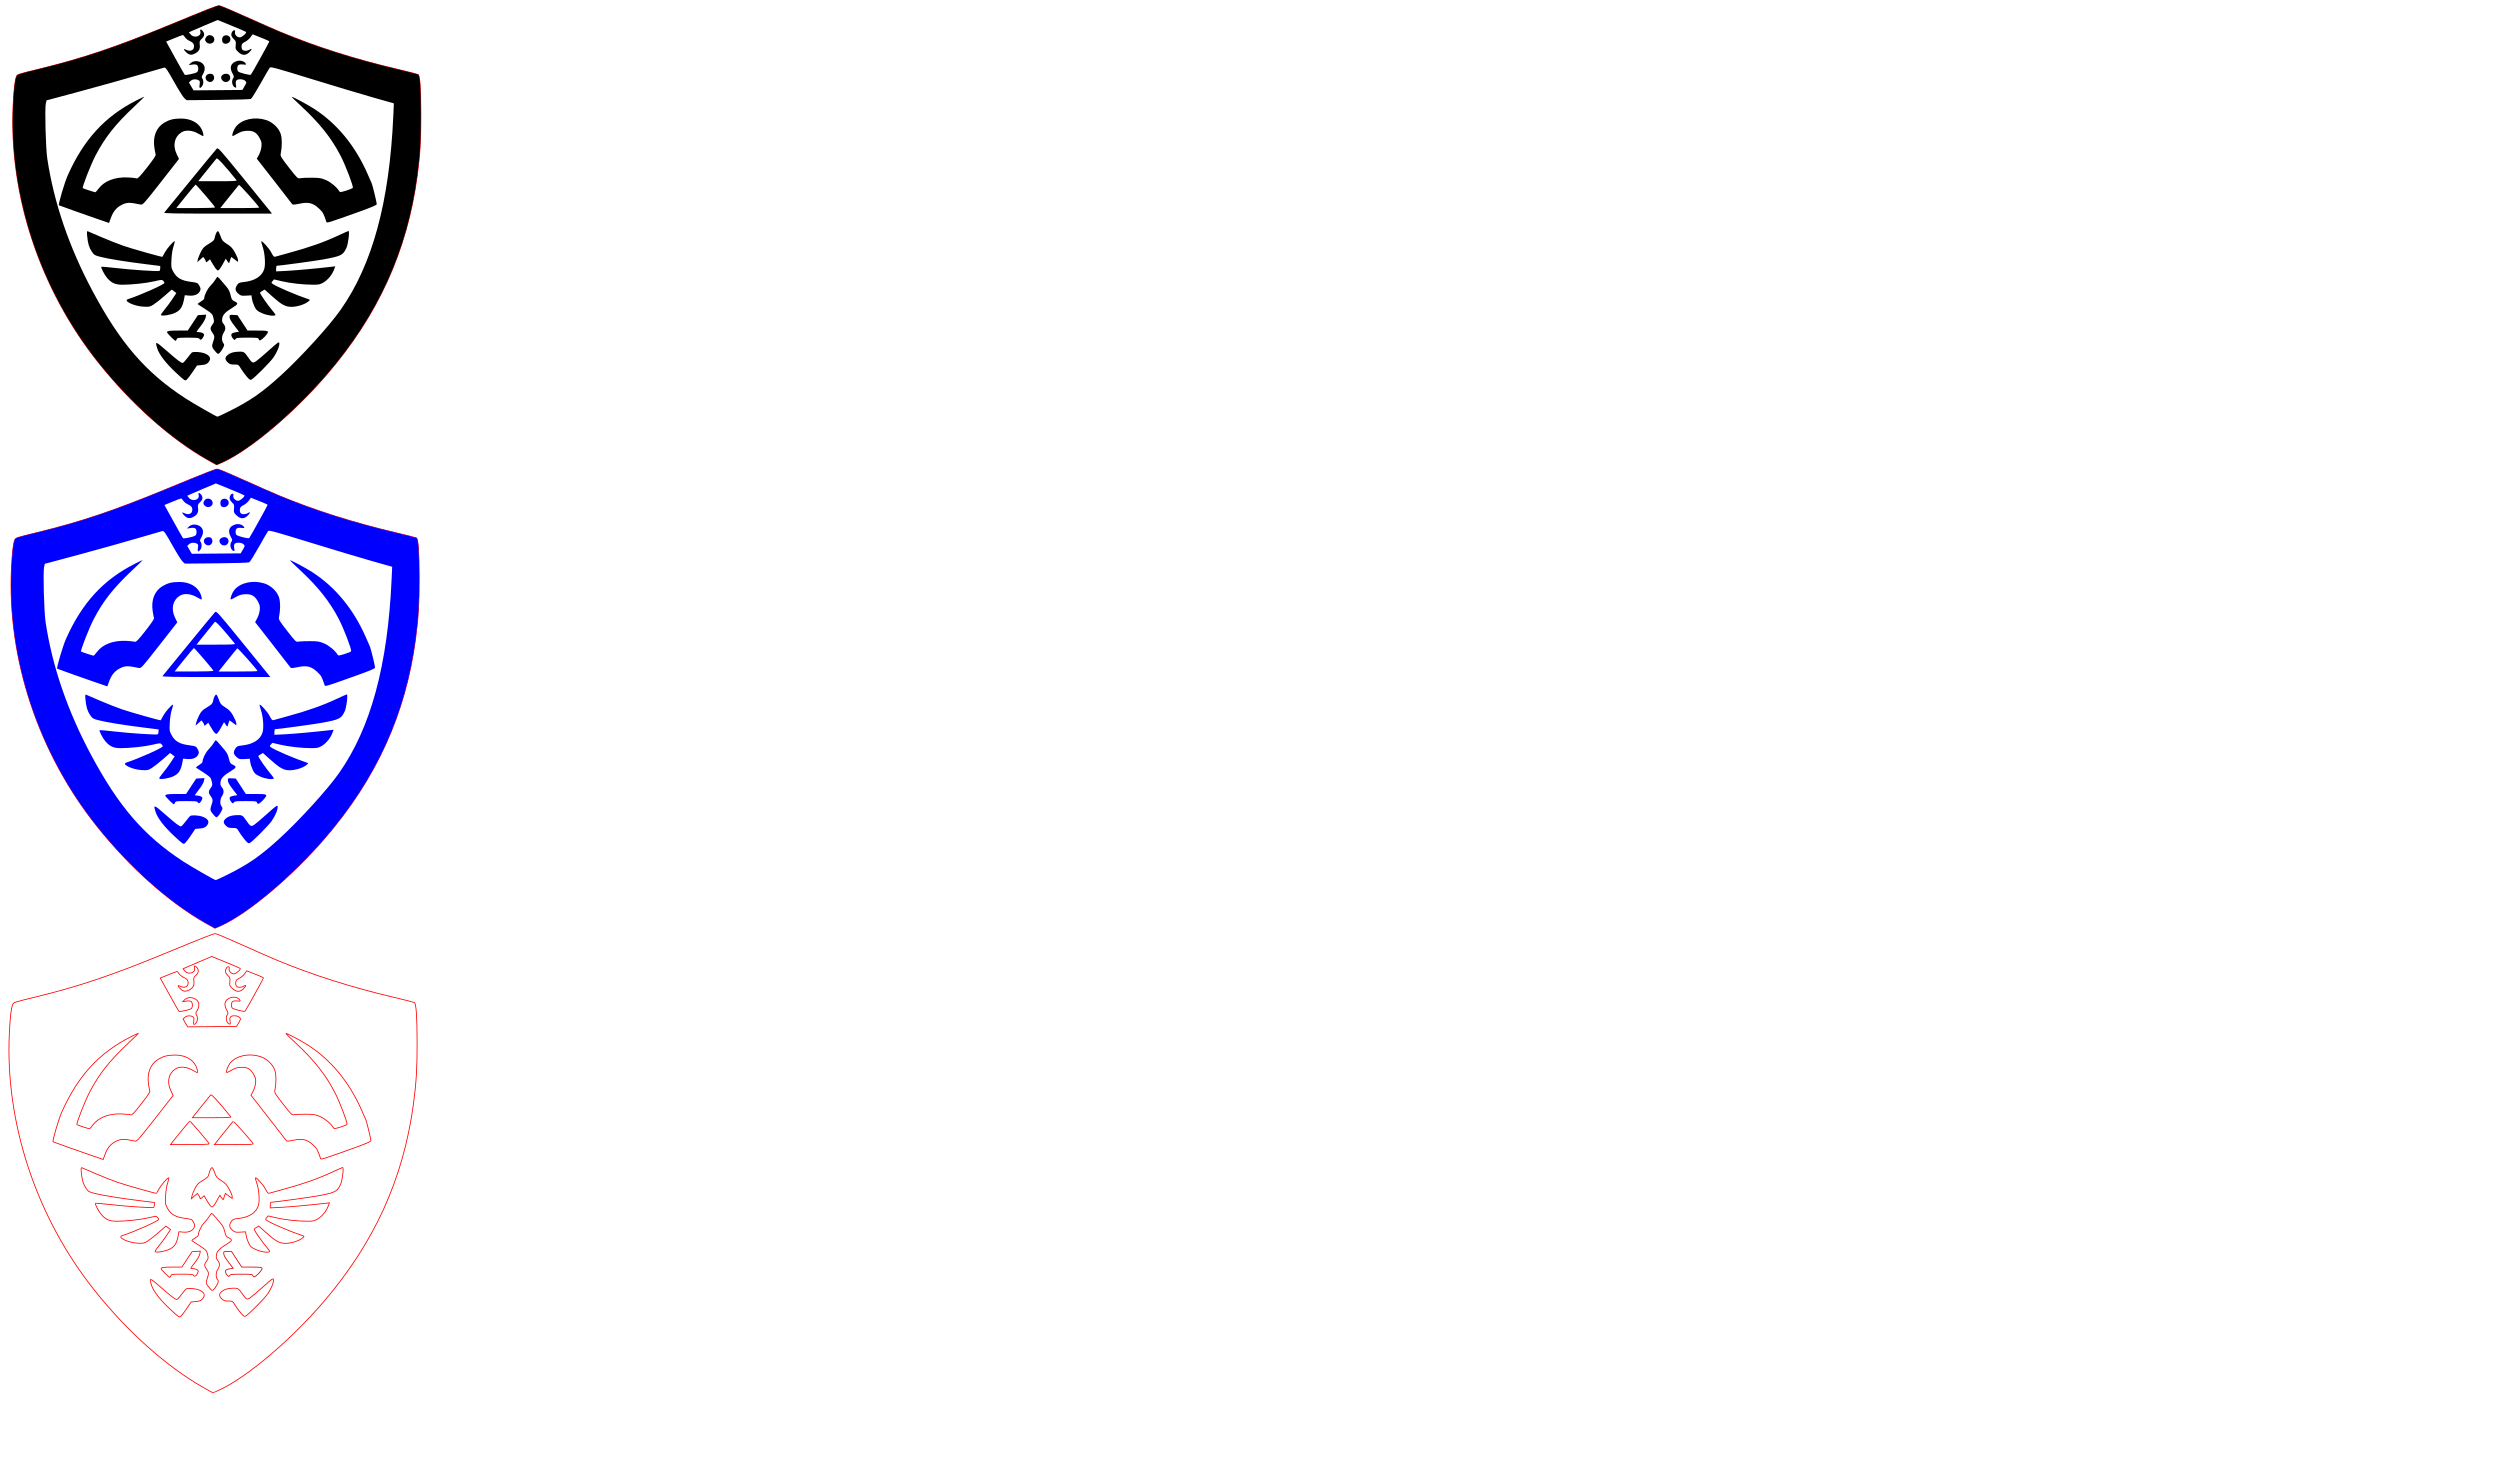 <?xml version="1.0" encoding="UTF-8" standalone="no"?>
<!-- Created with Inkscape (http://www.inkscape.org/) -->

<svg
   xmlns:osb="http://www.openswatchbook.org/uri/2009/osb"
   xmlns:dc="http://purl.org/dc/elements/1.1/"
   xmlns:cc="http://creativecommons.org/ns#"
   xmlns:rdf="http://www.w3.org/1999/02/22-rdf-syntax-ns#"
   xmlns:svg="http://www.w3.org/2000/svg"
   xmlns="http://www.w3.org/2000/svg"
   xmlns:sodipodi="http://sodipodi.sourceforge.net/DTD/sodipodi-0.dtd"
   xmlns:inkscape="http://www.inkscape.org/namespaces/inkscape"
   width="490mm"
   height="290mm"
   viewBox="0 0 490 290"
   version="1.1"
   id="svg8"
   inkscape:version="0.92.4 (5da689c313, 2019-01-14)"
   sodipodi:docname="shield.svg">
  <defs
     id="defs2">
    <linearGradient
       id="linearGradient4777"
       osb:paint="gradient">
      <stop
         style="stop-color:#000000;stop-opacity:1;"
         offset="0"
         id="stop4773" />
      <stop
         style="stop-color:#000000;stop-opacity:0;"
         offset="1"
         id="stop4775" />
    </linearGradient>
  </defs>
  <sodipodi:namedview
     id="base"
     pagecolor="#ffffff"
     bordercolor="#666666"
     borderopacity="1.0"
     inkscape:pageopacity="0.0"
     inkscape:pageshadow="2"
     inkscape:zoom="0.25875"
     inkscape:cx="721.47614"
     inkscape:cy="930.42986"
     inkscape:document-units="mm"
     inkscape:current-layer="layer1"
     showgrid="false"
     showguides="false"
     inkscape:window-width="1920"
     inkscape:window-height="1001"
     inkscape:window-x="-9"
     inkscape:window-y="-9"
     inkscape:window-maximized="1" />
  <g
     inkscape:label="Layer 1"
     inkscape:groupmode="layer"
     id="layer1"
     transform="translate(0,-7)">
    <path
       style="fill:none;stroke:#ff0000;stroke-width:0.16;stroke-opacity:1"
       d="M 40.548,97.032 C 33.395,92.967 25.717,86.113 19.297,78.06 7.843,63.695 1.713,45.18 2.575,27.554 c 0.154,-3.147 0.347,-4.806 0.647,-5.541 0.18,-0.441 0.203,-0.449 4.483,-1.491 8.408,-2.047 14.885,-4.221 25.028,-8.399 8.588,-3.538 9.854,-4.034 10.245,-4.013 0.211,0.011 2.486,0.97 5.055,2.13 2.57,1.16 5.679,2.528 6.91,3.04 7.04,2.928 14.562,5.317 23.058,7.321 2.062,0.486 3.841,0.938 3.955,1.004 0.353,0.204 0.523,2.658 0.538,7.746 0.015,5.026 -0.156,7.92 -0.712,12.081 -1.973,14.755 -7.722,27.371 -17.785,39.03 C 57.565,87.914 49.211,94.973 43.836,97.498 43.112,97.839 42.499,98.114 42.474,98.109 42.449,98.104 41.582,97.62 40.548,97.032 Z"
       id="path992"
       inkscape:connector-curvature="0" />
    <path
       style="fill:#000000;stroke-width:0.16"
       d="M 40.548,97.032 C 33.395,92.967 25.717,86.113 19.297,78.06 7.843,63.695 1.713,45.18 2.575,27.554 c 0.154,-3.147 0.347,-4.806 0.647,-5.541 0.18,-0.441 0.203,-0.449 4.483,-1.491 8.408,-2.047 14.885,-4.221 25.028,-8.399 8.588,-3.538 9.854,-4.034 10.245,-4.013 0.211,0.011 2.486,0.97 5.055,2.13 2.57,1.16 5.679,2.528 6.91,3.04 7.04,2.928 14.562,5.317 23.058,7.321 2.062,0.486 3.841,0.938 3.955,1.004 0.353,0.204 0.523,2.658 0.538,7.746 0.015,5.026 -0.156,7.92 -0.712,12.081 -1.973,14.755 -7.722,27.371 -17.785,39.03 -6.432,7.453 -14.786,14.512 -20.161,17.038 -0.724,0.34 -1.337,0.615 -1.362,0.61 -0.025,-0.005 -0.892,-0.489 -1.926,-1.077 z m 4.297,-9.389 c 4.21,-2.1 6.534,-3.711 10.243,-7.099 3.949,-3.608 9.417,-9.612 11.677,-12.824 6.232,-8.856 9.565,-21.121 10.322,-37.982 l 0.111,-2.478 -4.042,-1.145 c -2.223,-0.63 -7.654,-2.258 -12.068,-3.62 -7.29,-2.248 -8.045,-2.451 -8.228,-2.217 -0.111,0.142 -0.923,1.544 -1.805,3.116 -0.881,1.572 -1.728,2.92 -1.882,2.995 -0.154,0.076 -3.052,0.163 -6.44,0.194 l -6.16,0.056 -0.432,-0.379 c -0.237,-0.208 -1.151,-1.66 -2.03,-3.227 -1.39,-2.477 -1.644,-2.839 -1.944,-2.779 -0.19,0.038 -2.397,0.677 -4.904,1.419 -2.507,0.742 -7.615,2.172 -11.351,3.177 l -6.792,1.827 -0.14,0.6 c -0.231,0.993 -0.025,8.731 0.289,10.822 1.29,8.608 4.283,17.365 8.866,25.942 5.461,10.221 10.432,15.973 18.14,20.992 1.578,1.027 6.116,3.63 6.333,3.632 0.098,0.003 1.105,-0.46 2.238,-1.025 z m -10.345,-7.59 c -1.967,-1.827 -3.285,-3.529 -3.669,-4.738 -0.485,-1.525 -0.38,-1.5 1.861,0.458 2.161,1.888 2.79,2.365 3.121,2.365 0.103,0 0.512,-0.436 0.907,-0.968 0.396,-0.532 0.798,-1.019 0.894,-1.082 0.282,-0.184 1.614,-0.122 2.299,0.106 1.279,0.426 1.605,1.103 0.901,1.866 -0.29,0.314 -0.577,0.423 -1.29,0.491 l -0.917,0.088 -0.824,1.229 c -0.453,0.676 -0.978,1.365 -1.166,1.531 -0.342,0.302 -0.343,0.301 -2.117,-1.346 z m 13.823,0.712 c -0.366,-0.432 -0.872,-1.13 -1.125,-1.551 -0.457,-0.76 -0.466,-0.765 -1.299,-0.765 -0.703,-1.1e-4 -0.911,-0.071 -1.285,-0.435 -0.58,-0.565 -0.563,-0.994 0.057,-1.482 0.477,-0.375 1.058,-0.55 1.984,-0.597 1.081,-0.056 1.231,0.021 1.876,0.956 0.895,1.297 0.986,1.349 1.641,0.923 0.299,-0.195 1.438,-1.16 2.53,-2.144 1.731,-1.56 1.993,-1.745 2.042,-1.438 0.087,0.538 -0.411,1.768 -1.146,2.832 -0.646,0.935 -3.76,4.063 -4.326,4.346 -0.228,0.114 -0.416,-0.014 -0.949,-0.644 z m -6.06,-4.823 c -0.738,-0.82 -0.808,-1.077 -0.513,-1.89 0.355,-0.977 0.335,-1.223 -0.153,-1.895 -0.452,-0.623 -0.433,-0.936 0.099,-1.64 0.279,-0.368 0.295,-0.514 0.138,-1.199 -0.167,-0.727 -0.261,-0.835 -1.388,-1.594 -0.665,-0.448 -1.347,-0.891 -1.515,-0.983 -0.277,-0.153 -0.239,-0.21 0.394,-0.601 0.385,-0.238 0.699,-0.515 0.699,-0.616 0,-0.646 0.584,-1.845 1.221,-2.509 0.396,-0.413 0.845,-0.977 0.997,-1.254 0.152,-0.277 0.331,-0.501 0.397,-0.497 0.066,0.004 0.364,0.3 0.662,0.658 0.298,0.359 0.799,0.951 1.114,1.316 0.393,0.456 0.636,0.957 0.779,1.601 0.166,0.75 0.293,0.979 0.639,1.146 0.934,0.451 0.908,0.605 -0.22,1.292 -1.448,0.882 -1.95,1.409 -2.058,2.163 -0.07,0.49 -0.013,0.718 0.262,1.045 0.44,0.523 0.446,1.081 0.02,1.735 -0.397,0.608 -0.429,1.539 -0.07,2.018 0.241,0.322 0.234,0.4 -0.087,1.021 -0.192,0.37 -0.486,0.789 -0.655,0.932 -0.29,0.245 -0.331,0.232 -0.762,-0.246 z m -8.762,-2.908 c -0.423,-0.422 -0.769,-0.833 -0.769,-0.913 0,-0.261 0.498,-0.333 2.295,-0.333 h 1.77 l 0.997,-1.51 0.997,-1.51 0.806,-0.048 0.806,-0.048 -0.097,0.556 c -0.055,0.316 -0.458,1.021 -0.935,1.633 -0.461,0.592 -0.838,1.113 -0.838,1.157 0,0.044 0.209,0.08 0.466,0.08 0.256,0 0.605,0.095 0.775,0.212 0.274,0.187 0.285,0.267 0.099,0.686 -0.24,0.541 -0.645,0.756 -0.784,0.417 -0.077,-0.187 -0.494,-0.23 -2.22,-0.23 -1.98,0 -2.133,0.021 -2.231,0.31 -0.058,0.17 -0.165,0.31 -0.237,0.31 -0.072,0 -0.478,-0.346 -0.9,-0.768 z m 17.215,0.458 c -0.098,-0.288 -0.251,-0.31 -2.24,-0.31 -1.857,0 -2.158,0.035 -2.309,0.271 -0.161,0.251 -0.199,0.244 -0.505,-0.095 -0.374,-0.412 -0.431,-0.875 -0.13,-1.049 0.111,-0.064 0.452,-0.155 0.758,-0.203 l 0.557,-0.086 -0.924,-1.203 c -0.636,-0.828 -0.924,-1.349 -0.924,-1.673 0,-0.464 0.011,-0.47 0.775,-0.423 l 0.775,0.047 0.987,1.51 0.987,1.51 h 1.788 c 2.147,0 2.377,0.056 2.123,0.519 -0.231,0.42 -0.967,1.167 -1.333,1.353 -0.211,0.107 -0.304,0.067 -0.384,-0.168 z m -19.175,-4.723 c -0.062,-0.06 0.25,-0.542 0.694,-1.07 0.444,-0.528 1.151,-1.48 1.57,-2.114 l 0.762,-1.153 -0.45,-0.337 -0.45,-0.337 -1.406,1.229 c -0.773,0.676 -1.749,1.444 -2.167,1.706 -0.716,0.448 -0.835,0.473 -2.004,0.411 -1.835,-0.097 -4,-1.143 -3.022,-1.461 2.489,-0.809 7.166,-2.897 7.166,-3.199 0,-0.086 -0.111,-0.27 -0.246,-0.41 -0.227,-0.235 -0.356,-0.228 -1.7,0.089 -1.606,0.378 -4.412,0.683 -6.291,0.683 -1.366,0 -2.086,-0.308 -2.95,-1.263 -0.515,-0.569 -1.331,-2.114 -1.188,-2.248 0.05,-0.046 1.344,0.062 2.876,0.242 3.092,0.362 8.261,0.7 8.51,0.556 0.088,-0.051 0.16,-0.288 0.16,-0.526 V 59.131 l -2.776,-0.345 c -3.872,-0.481 -7.332,-1.035 -8.85,-1.418 -1.215,-0.306 -1.316,-0.365 -1.781,-1.045 -0.54,-0.789 -0.779,-1.594 -0.919,-3.099 -0.07,-0.752 -0.043,-0.965 0.114,-0.902 0.114,0.045 1.325,0.566 2.693,1.158 1.367,0.592 3.324,1.363 4.348,1.714 1.691,0.58 7.526,2.227 7.598,2.145 0.017,-0.019 0.231,-0.406 0.475,-0.861 0.425,-0.791 1.652,-2.193 1.919,-2.193 0.07,0 -0.023,0.436 -0.207,0.968 -0.21,0.608 -0.364,1.573 -0.413,2.594 -0.076,1.563 -0.06,1.659 0.4,2.476 0.655,1.161 1.556,1.672 3.374,1.913 1.345,0.179 1.374,0.192 1.693,0.766 0.273,0.492 0.293,0.654 0.128,1.026 -0.292,0.659 -1.1,1.004 -2.132,0.911 l -0.852,-0.076 -0.1,0.558 c -0.301,1.686 -0.696,2.341 -1.728,2.865 -0.834,0.424 -2.599,0.722 -2.85,0.481 z m 19.762,-0.409 c -0.917,-0.428 -1.086,-0.58 -1.423,-1.278 -0.211,-0.436 -0.432,-1.108 -0.491,-1.495 l -0.109,-0.704 -1.028,0.061 c -0.956,0.057 -1.065,0.029 -1.561,-0.404 -0.612,-0.535 -0.671,-0.98 -0.218,-1.673 0.275,-0.422 0.431,-0.493 1.284,-0.584 2.216,-0.237 3.622,-1.141 4.046,-2.6 0.265,-0.912 0.106,-3.062 -0.317,-4.305 -0.187,-0.55 -0.306,-1.033 -0.264,-1.072 0.171,-0.16 1.553,1.396 1.969,2.217 0.337,0.666 0.512,0.858 0.725,0.795 0.155,-0.045 1.288,-0.357 2.519,-0.693 4.312,-1.176 7.068,-2.151 10.089,-3.568 0.92,-0.431 1.721,-0.784 1.78,-0.784 0.262,0 -0.057,2.587 -0.411,3.328 -0.682,1.429 -1.015,1.595 -4.472,2.238 -1.429,0.266 -8.631,1.249 -9.149,1.249 -0.086,0 -0.157,0.248 -0.157,0.551 v 0.551 l 2.03,-0.1 c 1.756,-0.087 5.865,-0.46 8.703,-0.79 l 0.871,-0.101 -0.243,0.643 c -0.374,0.99 -1.21,2.016 -2.048,2.512 -0.669,0.397 -0.912,0.45 -2.036,0.45 -1.925,0 -4.446,-0.279 -6.152,-0.681 l -1.526,-0.359 -0.289,0.326 c -0.272,0.307 -0.273,0.339 -0.008,0.533 0.753,0.552 4.555,2.182 7.078,3.034 0.317,0.107 0.311,0.128 -0.116,0.474 -0.678,0.548 -2.166,1.009 -3.255,1.009 -1.197,0 -1.949,-0.416 -3.884,-2.153 l -1.371,-1.23 -0.452,0.256 c -0.248,0.141 -0.452,0.308 -0.452,0.371 0,0.223 1.533,2.432 2.323,3.349 0.44,0.511 0.757,0.97 0.703,1.02 -0.289,0.27 -1.712,0.061 -2.688,-0.394 z m -9.179,-8.923 c -0.215,-0.319 -0.52,-0.814 -0.678,-1.1 l -0.286,-0.519 -0.401,0.352 c -0.288,0.253 -0.401,0.289 -0.401,0.128 0,-0.124 -0.121,-0.386 -0.268,-0.582 l -0.268,-0.357 -0.579,0.516 -0.579,0.516 0.112,-0.542 c 0.061,-0.298 0.328,-0.963 0.591,-1.478 0.408,-0.797 0.637,-1.029 1.541,-1.568 0.912,-0.543 1.078,-0.714 1.177,-1.208 0.156,-0.778 0.446,-1.342 0.657,-1.276 0.095,0.029 0.315,0.468 0.488,0.974 0.283,0.827 0.413,0.983 1.282,1.538 0.785,0.501 1.078,0.817 1.555,1.679 0.323,0.584 0.588,1.234 0.588,1.446 v 0.384 l -0.662,-0.49 -0.662,-0.49 -0.147,0.361 c -0.081,0.198 -0.175,0.498 -0.21,0.667 -0.055,0.267 -0.106,0.243 -0.396,-0.185 l -0.333,-0.491 -0.635,1.153 c -0.349,0.634 -0.739,1.153 -0.865,1.153 -0.127,0 -0.406,-0.261 -0.622,-0.581 z m -22.903,-9.473 c -2.184,-0.747 -7.581,-2.668 -7.671,-2.73 -0.179,-0.123 1.101,-4.471 1.73,-5.879 3.144,-7.037 7.314,-11.576 13.499,-14.694 0.782,-0.394 1.462,-0.717 1.511,-0.717 0.049,0 -0.894,0.923 -2.094,2.052 -3.608,3.393 -5.658,5.996 -7.473,9.486 -0.96,1.846 -2.668,6.228 -2.492,6.393 0.089,0.084 2.28,0.807 2.446,0.808 0.064,2.64e-4 0.349,-0.316 0.634,-0.702 1.12,-1.521 3.254,-2.332 5.79,-2.201 0.778,0.04 1.537,0.122 1.686,0.182 0.21,0.084 0.669,-0.398 2.043,-2.144 1.203,-1.529 1.743,-2.34 1.681,-2.526 -0.05,-0.151 -0.166,-0.762 -0.256,-1.358 -0.33,-2.169 0.381,-3.964 1.935,-4.885 1.019,-0.604 1.848,-0.81 3.278,-0.815 1.888,-0.006 3.411,0.792 4.078,2.137 0.28,0.565 0.418,1.316 0.242,1.316 -0.04,0 -0.455,-0.222 -0.923,-0.494 -1.169,-0.679 -2.482,-0.778 -3.315,-0.249 -1.371,0.87 -1.736,2.562 -0.918,4.265 l 0.451,0.94 -3.534,4.518 c -3.269,4.18 -3.565,4.511 -3.952,4.43 -2.302,-0.484 -2.766,-0.466 -3.914,0.15 -0.894,0.48 -1.527,1.281 -1.958,2.477 l -0.352,0.976 z m 44.762,0.568 c -0.591,-1.765 -0.681,-1.927 -1.489,-2.682 -1.158,-1.082 -2.044,-1.294 -3.848,-0.919 -1.055,0.219 -1.29,0.228 -1.399,0.054 -0.072,-0.115 -1.656,-2.16 -3.521,-4.544 l -3.39,-4.335 0.416,-0.767 c 0.233,-0.43 0.45,-1.145 0.493,-1.628 0.066,-0.729 0.006,-0.991 -0.391,-1.703 -0.608,-1.091 -1.271,-1.445 -2.558,-1.367 -0.704,0.043 -1.138,0.181 -1.788,0.571 -0.472,0.283 -0.898,0.478 -0.946,0.433 -0.162,-0.152 0.256,-1.279 0.668,-1.801 1.16,-1.469 3.643,-2.032 5.89,-1.334 1.318,0.409 2.543,1.578 2.914,2.782 0.276,0.896 0.268,2.467 -0.021,3.884 -0.084,0.411 0.114,0.736 1.617,2.66 1.664,2.129 1.726,2.188 2.21,2.087 0.273,-0.057 1.28,-0.1 2.238,-0.094 1.539,0.009 1.86,0.061 2.774,0.446 0.962,0.406 2.145,1.384 2.618,2.166 0.164,0.271 0.222,0.267 1.388,-0.084 0.669,-0.201 1.251,-0.449 1.292,-0.55 0.135,-0.329 -1.429,-4.422 -2.418,-6.326 -1.788,-3.442 -4.104,-6.354 -7.697,-9.674 -1.056,-0.976 -1.894,-1.799 -1.863,-1.829 0.096,-0.09 3.077,1.498 4.337,2.31 4.573,2.946 8.169,7.333 10.584,12.91 0.332,0.767 0.669,1.533 0.75,1.704 0.177,0.375 1.001,3.773 0.999,4.117 -0.002,0.176 -0.998,0.602 -3.524,1.507 -5.737,2.056 -6.259,2.221 -6.332,2.004 z m -31.793,-1.859 c 0.089,-0.106 2.382,-2.912 5.094,-6.234 2.713,-3.322 5.054,-6.16 5.204,-6.306 0.253,-0.248 0.586,0.122 5.078,5.64 2.644,3.248 5.018,6.173 5.277,6.499 l 0.47,0.594 h -10.642 c -8.49,0 -10.61,-0.039 -10.48,-0.194 z m 9.962,-1.039 c -0.107,-0.289 -3.703,-4.485 -3.816,-4.453 -0.063,0.018 -0.941,1.061 -1.95,2.317 l -1.836,2.284 h 3.829 c 2.375,0 3.808,-0.057 3.773,-0.149 z m 8.647,0.061 c 0,-0.238 -3.86,-4.574 -3.969,-4.459 -0.07,0.073 -0.923,1.126 -1.895,2.34 l -1.768,2.207 h 3.817 c 2.099,0 3.817,-0.04 3.817,-0.088 z m -4.426,-5.371 c -2.472,-3.044 -3.778,-4.46 -3.935,-4.268 -1.606,1.966 -2.305,2.831 -2.885,3.571 l -0.698,0.891 h 3.838 c 3.044,0 3.805,-0.04 3.68,-0.194 z m 1.562,-18.429 c 0.419,-0.713 0.423,-0.743 0.131,-1.045 -0.361,-0.373 -1.434,-0.425 -1.737,-0.084 -0.132,0.148 -0.162,0.444 -0.088,0.852 0.097,0.536 0.075,0.612 -0.155,0.529 -0.574,-0.206 -0.795,-1.288 -0.373,-1.827 0.185,-0.236 0.159,-0.386 -0.176,-0.998 -0.616,-1.129 -0.288,-1.989 0.9,-2.355 0.658,-0.203 1.45,0.019 1.714,0.48 0.14,0.245 0.089,0.265 -0.502,0.191 -0.407,-0.051 -0.754,-0.009 -0.909,0.111 -0.279,0.216 -0.328,0.886 -0.09,1.237 0.171,0.253 2.341,0.81 2.523,0.647 0.146,-0.131 3.615,-6.38 3.614,-6.51 -5.3e-4,-0.054 -0.467,-0.281 -1.036,-0.506 -0.569,-0.225 -1.306,-0.519 -1.638,-0.653 l -0.603,-0.244 -0.408,0.576 c -0.224,0.317 -0.699,0.718 -1.054,0.892 -0.523,0.256 -0.656,0.413 -0.699,0.823 -0.029,0.279 0.036,0.607 0.145,0.729 0.26,0.292 0.985,0.283 1.446,-0.019 0.541,-0.354 0.463,0.021 -0.116,0.563 -0.688,0.643 -1.366,0.613 -2.122,-0.093 -0.547,-0.511 -0.579,-0.596 -0.504,-1.326 0.072,-0.702 0.033,-0.825 -0.394,-1.223 -0.496,-0.464 -0.591,-0.903 -0.302,-1.406 0.257,-0.448 0.688,-0.392 0.563,0.074 -0.12,0.446 0.406,1.02 0.936,1.02 0.415,0 1.421,-0.894 1.212,-1.077 -0.081,-0.071 -1.366,-0.625 -2.857,-1.232 l -2.709,-1.104 -2.429,1.026 c -1.336,0.565 -2.6,1.11 -2.81,1.211 l -0.381,0.185 0.352,0.418 c 0.684,0.812 2.145,0.371 1.892,-0.571 -0.135,-0.502 0.142,-0.536 0.498,-0.061 0.384,0.512 0.315,0.973 -0.222,1.475 -0.425,0.397 -0.471,0.529 -0.396,1.151 0.101,0.838 -0.115,1.275 -0.834,1.684 -0.734,0.418 -1.219,0.377 -1.784,-0.151 -0.615,-0.575 -0.625,-0.847 -0.019,-0.522 0.623,0.334 1.319,0.17 1.456,-0.344 0.176,-0.654 -0.052,-1.063 -0.758,-1.365 -0.364,-0.156 -0.791,-0.487 -0.949,-0.736 -0.157,-0.249 -0.351,-0.453 -0.431,-0.453 -0.08,0 -0.847,0.289 -1.706,0.642 l -1.561,0.642 1.761,3.191 c 0.968,1.755 1.814,3.245 1.879,3.312 0.148,0.151 2.099,-0.264 2.422,-0.515 0.314,-0.243 0.307,-1.141 -0.01,-1.387 -0.166,-0.129 -0.483,-0.159 -0.948,-0.089 l -0.698,0.104 0.397,-0.394 c 0.707,-0.704 2.24,-0.412 2.645,0.504 0.218,0.493 0.116,1.108 -0.295,1.777 -0.214,0.349 -0.226,0.486 -0.06,0.734 0.28,0.418 0.255,1.1 -0.054,1.513 -0.414,0.553 -0.603,0.419 -0.481,-0.339 0.094,-0.588 0.063,-0.707 -0.228,-0.852 -0.522,-0.261 -1.154,-0.2 -1.526,0.147 l -0.338,0.316 0.449,0.77 0.449,0.77 4.788,-0.041 4.788,-0.041 z m -7.138,-0.919 c -0.849,-0.444 -0.568,-1.522 0.396,-1.522 0.369,0 0.545,0.1 0.686,0.387 0.355,0.729 -0.381,1.501 -1.082,1.135 z m 3.207,0.061 c -0.338,-0.095 -0.663,-0.501 -0.663,-0.827 0,-0.763 1.351,-1.058 1.688,-0.369 0.338,0.692 -0.275,1.407 -1.025,1.196 z m -3.538,-7.752 c -0.342,-0.353 -0.347,-0.636 -0.016,-1.076 0.477,-0.636 1.565,-0.256 1.565,0.547 0,0.732 -1.016,1.079 -1.549,0.529 z m 3.215,0.061 c -0.109,-0.122 -0.174,-0.452 -0.145,-0.733 0.104,-1.009 1.627,-0.9 1.627,0.116 0,0.706 -1.025,1.133 -1.483,0.617 z"
       id="path901-1-1-9"
       inkscape:connector-curvature="0" />
    <path
       style="fill:none;stroke:#ff0000;stroke-width:0.16;stroke-opacity:1"
       d="m 40.215,187.863 c -7.153,-4.064 -14.831,-10.919 -21.251,-18.971 C 7.511,154.526 1.381,136.011 2.243,118.385 c 0.154,-3.147 0.347,-4.806 0.647,-5.541 0.18,-0.441 0.203,-0.449 4.483,-1.491 8.408,-2.047 14.885,-4.221 25.028,-8.399 8.588,-3.538 9.854,-4.034 10.245,-4.013 0.211,0.011 2.486,0.97 5.055,2.13 2.57,1.16 5.679,2.528 6.91,3.04 7.04,2.928 14.562,5.317 23.058,7.321 2.062,0.486 3.841,0.938 3.955,1.004 0.353,0.204 0.523,2.658 0.538,7.746 0.015,5.026 -0.156,7.92 -0.712,12.081 -1.973,14.755 -7.722,27.371 -17.785,39.03 -6.432,7.453 -14.786,14.512 -20.161,17.038 -0.724,0.34 -1.337,0.615 -1.362,0.61 -0.025,-0.005 -0.892,-0.489 -1.926,-1.077 z"
       id="path992-8"
       inkscape:connector-curvature="0" />
    <path
       style="fill:#0000ff;fill-opacity:1;stroke-width:0.16"
       d="m 40.215,187.863 c -7.153,-4.064 -14.831,-10.919 -21.251,-18.971 C 7.511,154.526 1.381,136.011 2.243,118.385 c 0.154,-3.147 0.347,-4.806 0.647,-5.541 0.18,-0.441 0.203,-0.449 4.483,-1.491 8.408,-2.047 14.885,-4.221 25.028,-8.399 8.588,-3.538 9.854,-4.034 10.245,-4.013 0.211,0.011 2.486,0.97 5.055,2.13 2.57,1.16 5.679,2.528 6.91,3.04 7.04,2.928 14.562,5.317 23.058,7.321 2.062,0.486 3.841,0.938 3.955,1.004 0.353,0.204 0.523,2.658 0.538,7.746 0.015,5.026 -0.156,7.92 -0.712,12.081 -1.973,14.755 -7.722,27.371 -17.785,39.03 -6.432,7.453 -14.786,14.512 -20.161,17.038 -0.724,0.34 -1.337,0.615 -1.362,0.61 -0.025,-0.005 -0.892,-0.489 -1.926,-1.077 z m 4.297,-9.389 c 4.21,-2.1 6.534,-3.711 10.243,-7.099 3.949,-3.608 9.417,-9.612 11.677,-12.824 6.232,-8.856 9.565,-21.121 10.322,-37.982 l 0.111,-2.478 -4.042,-1.145 c -2.223,-0.63 -7.654,-2.259 -12.068,-3.62 -7.29,-2.248 -8.045,-2.451 -8.228,-2.217 -0.111,0.142 -0.923,1.544 -1.805,3.116 -0.881,1.572 -1.728,2.92 -1.882,2.995 -0.154,0.076 -3.052,0.163 -6.44,0.194 l -6.16,0.057 -0.432,-0.379 c -0.237,-0.208 -1.151,-1.66 -2.03,-3.227 -1.39,-2.477 -1.644,-2.839 -1.944,-2.779 -0.19,0.038 -2.397,0.677 -4.904,1.419 -2.507,0.742 -7.615,2.172 -11.351,3.177 l -6.792,1.827 -0.14,0.6 c -0.231,0.993 -0.025,8.731 0.289,10.822 1.29,8.608 4.283,17.365 8.866,25.942 5.461,10.221 10.432,15.973 18.14,20.992 1.578,1.027 6.116,3.63 6.333,3.632 0.098,0.003 1.105,-0.46 2.238,-1.025 z m -10.345,-7.59 c -1.967,-1.827 -3.285,-3.529 -3.669,-4.738 -0.485,-1.525 -0.38,-1.5 1.861,0.458 2.161,1.888 2.79,2.365 3.121,2.365 0.103,0 0.512,-0.436 0.907,-0.968 0.396,-0.532 0.798,-1.019 0.894,-1.082 0.282,-0.184 1.614,-0.122 2.299,0.106 1.279,0.426 1.605,1.103 0.901,1.866 -0.29,0.314 -0.577,0.423 -1.29,0.491 l -0.917,0.088 -0.824,1.229 c -0.453,0.676 -0.978,1.365 -1.166,1.531 -0.342,0.302 -0.343,0.301 -2.117,-1.346 z m 13.823,0.712 c -0.366,-0.432 -0.872,-1.13 -1.125,-1.551 -0.457,-0.76 -0.466,-0.765 -1.299,-0.765 -0.703,-1.1e-4 -0.911,-0.071 -1.285,-0.435 -0.58,-0.565 -0.563,-0.994 0.057,-1.482 0.477,-0.375 1.058,-0.55 1.984,-0.597 1.081,-0.056 1.231,0.021 1.876,0.956 0.895,1.297 0.986,1.349 1.641,0.923 0.299,-0.195 1.438,-1.16 2.53,-2.144 1.731,-1.56 1.993,-1.745 2.042,-1.438 0.087,0.538 -0.411,1.768 -1.146,2.832 -0.646,0.935 -3.76,4.063 -4.326,4.346 -0.228,0.114 -0.416,-0.014 -0.949,-0.644 z m -6.06,-4.823 c -0.738,-0.82 -0.808,-1.077 -0.513,-1.89 0.355,-0.977 0.335,-1.223 -0.153,-1.895 -0.452,-0.623 -0.433,-0.936 0.099,-1.64 0.279,-0.368 0.295,-0.514 0.138,-1.199 -0.167,-0.727 -0.261,-0.835 -1.388,-1.594 -0.665,-0.448 -1.347,-0.891 -1.515,-0.983 -0.277,-0.153 -0.239,-0.21 0.394,-0.601 0.385,-0.238 0.699,-0.515 0.699,-0.616 0,-0.646 0.584,-1.845 1.221,-2.509 0.396,-0.413 0.845,-0.977 0.997,-1.254 0.152,-0.277 0.331,-0.501 0.397,-0.497 0.066,0.004 0.364,0.3 0.662,0.658 0.298,0.359 0.799,0.951 1.114,1.316 0.393,0.456 0.636,0.957 0.779,1.601 0.166,0.75 0.293,0.979 0.639,1.146 0.934,0.451 0.908,0.605 -0.22,1.292 -1.448,0.882 -1.95,1.409 -2.058,2.163 -0.07,0.49 -0.013,0.718 0.262,1.045 0.44,0.523 0.446,1.081 0.02,1.735 -0.397,0.608 -0.429,1.539 -0.07,2.018 0.241,0.322 0.234,0.4 -0.087,1.021 -0.192,0.37 -0.486,0.789 -0.655,0.932 -0.29,0.245 -0.331,0.232 -0.762,-0.246 z m -8.762,-2.908 c -0.423,-0.422 -0.769,-0.833 -0.769,-0.913 0,-0.261 0.498,-0.333 2.295,-0.333 h 1.77 l 0.997,-1.51 0.997,-1.51 0.806,-0.048 0.806,-0.048 -0.097,0.556 c -0.055,0.316 -0.458,1.021 -0.935,1.633 -0.461,0.592 -0.838,1.113 -0.838,1.157 0,0.044 0.209,0.08 0.466,0.08 0.256,0 0.605,0.095 0.775,0.212 0.274,0.187 0.285,0.267 0.099,0.686 -0.24,0.541 -0.645,0.756 -0.784,0.416 -0.077,-0.187 -0.494,-0.23 -2.22,-0.23 -1.98,0 -2.133,0.021 -2.231,0.31 -0.058,0.17 -0.165,0.31 -0.237,0.31 -0.072,0 -0.478,-0.345 -0.9,-0.768 z m 17.215,0.458 c -0.098,-0.288 -0.251,-0.31 -2.24,-0.31 -1.857,0 -2.158,0.035 -2.309,0.271 -0.161,0.251 -0.199,0.244 -0.505,-0.095 -0.374,-0.412 -0.431,-0.875 -0.13,-1.049 0.111,-0.064 0.452,-0.155 0.758,-0.203 l 0.557,-0.086 -0.924,-1.203 c -0.636,-0.828 -0.924,-1.349 -0.924,-1.673 0,-0.464 0.011,-0.47 0.775,-0.423 l 0.775,0.047 0.987,1.51 0.987,1.51 h 1.788 c 2.147,0 2.377,0.056 2.123,0.519 -0.231,0.42 -0.967,1.167 -1.333,1.353 -0.211,0.107 -0.304,0.067 -0.384,-0.168 z m -19.175,-4.723 c -0.062,-0.06 0.25,-0.542 0.694,-1.07 0.444,-0.528 1.151,-1.48 1.57,-2.114 l 0.762,-1.153 -0.45,-0.337 -0.45,-0.337 -1.406,1.229 c -0.773,0.676 -1.749,1.444 -2.167,1.706 -0.716,0.448 -0.835,0.473 -2.004,0.411 -1.835,-0.097 -4,-1.143 -3.022,-1.461 2.489,-0.809 7.166,-2.897 7.166,-3.199 0,-0.086 -0.111,-0.27 -0.246,-0.41 -0.227,-0.235 -0.356,-0.228 -1.7,0.089 -1.606,0.378 -4.412,0.683 -6.291,0.683 -1.366,0 -2.086,-0.308 -2.95,-1.263 -0.515,-0.569 -1.331,-2.114 -1.188,-2.248 0.05,-0.046 1.344,0.062 2.876,0.242 3.092,0.362 8.261,0.7 8.51,0.556 0.088,-0.051 0.16,-0.288 0.16,-0.526 v -0.434 l -2.776,-0.345 c -3.872,-0.481 -7.332,-1.035 -8.85,-1.418 -1.215,-0.306 -1.316,-0.365 -1.781,-1.045 -0.54,-0.789 -0.779,-1.594 -0.919,-3.099 -0.07,-0.752 -0.043,-0.965 0.114,-0.902 0.114,0.045 1.325,0.566 2.693,1.158 1.367,0.592 3.324,1.363 4.348,1.714 1.691,0.58 7.526,2.227 7.598,2.145 0.017,-0.019 0.231,-0.406 0.475,-0.861 0.425,-0.791 1.652,-2.193 1.919,-2.193 0.07,0 -0.023,0.436 -0.207,0.968 -0.21,0.608 -0.364,1.573 -0.413,2.594 -0.076,1.563 -0.06,1.659 0.4,2.476 0.655,1.161 1.556,1.672 3.374,1.913 1.345,0.179 1.374,0.192 1.693,0.766 0.273,0.492 0.293,0.654 0.128,1.026 -0.292,0.659 -1.1,1.004 -2.132,0.911 l -0.852,-0.076 -0.1,0.558 c -0.301,1.686 -0.696,2.341 -1.728,2.865 -0.834,0.424 -2.599,0.722 -2.85,0.481 z m 19.762,-0.409 c -0.917,-0.428 -1.086,-0.58 -1.423,-1.278 -0.211,-0.436 -0.432,-1.108 -0.491,-1.495 l -0.109,-0.704 -1.028,0.061 c -0.956,0.057 -1.065,0.029 -1.561,-0.404 -0.612,-0.535 -0.671,-0.98 -0.218,-1.673 0.275,-0.422 0.431,-0.493 1.284,-0.584 2.216,-0.237 3.622,-1.141 4.046,-2.6 0.265,-0.912 0.106,-3.062 -0.317,-4.305 -0.187,-0.55 -0.306,-1.033 -0.264,-1.072 0.171,-0.16 1.553,1.396 1.969,2.217 0.337,0.666 0.512,0.858 0.725,0.795 0.155,-0.045 1.288,-0.357 2.519,-0.693 4.312,-1.176 7.068,-2.151 10.089,-3.568 0.92,-0.431 1.721,-0.784 1.78,-0.784 0.262,0 -0.057,2.587 -0.411,3.328 -0.682,1.429 -1.015,1.595 -4.472,2.238 -1.429,0.266 -8.631,1.249 -9.149,1.249 -0.086,0 -0.157,0.248 -0.157,0.551 v 0.551 l 2.03,-0.1 c 1.756,-0.087 5.865,-0.46 8.703,-0.79 l 0.871,-0.101 -0.243,0.643 c -0.374,0.99 -1.21,2.016 -2.048,2.512 -0.669,0.397 -0.912,0.45 -2.036,0.45 -1.925,0 -4.446,-0.279 -6.152,-0.681 l -1.526,-0.359 -0.289,0.326 c -0.272,0.307 -0.273,0.339 -0.008,0.533 0.753,0.552 4.555,2.182 7.078,3.034 0.317,0.107 0.311,0.128 -0.116,0.474 -0.678,0.548 -2.166,1.009 -3.255,1.009 -1.197,0 -1.949,-0.416 -3.884,-2.153 l -1.371,-1.23 -0.452,0.256 c -0.248,0.141 -0.452,0.308 -0.452,0.371 0,0.223 1.533,2.432 2.323,3.349 0.44,0.511 0.757,0.97 0.703,1.02 -0.289,0.27 -1.712,0.061 -2.688,-0.394 z m -9.179,-8.923 c -0.215,-0.319 -0.52,-0.814 -0.678,-1.1 l -0.286,-0.519 -0.401,0.352 c -0.288,0.253 -0.401,0.289 -0.401,0.128 0,-0.124 -0.121,-0.386 -0.268,-0.582 l -0.268,-0.357 -0.579,0.516 -0.579,0.516 0.112,-0.542 c 0.061,-0.298 0.328,-0.963 0.591,-1.478 0.408,-0.797 0.637,-1.029 1.541,-1.568 0.912,-0.543 1.078,-0.714 1.177,-1.208 0.156,-0.778 0.446,-1.342 0.657,-1.276 0.095,0.029 0.315,0.468 0.488,0.974 0.283,0.827 0.413,0.983 1.282,1.538 0.785,0.501 1.078,0.817 1.555,1.679 0.323,0.584 0.588,1.234 0.588,1.446 v 0.384 l -0.662,-0.49 -0.662,-0.49 -0.147,0.361 c -0.081,0.198 -0.175,0.498 -0.21,0.667 -0.055,0.267 -0.106,0.243 -0.396,-0.185 l -0.333,-0.491 -0.635,1.153 c -0.349,0.634 -0.739,1.153 -0.865,1.153 -0.127,0 -0.406,-0.261 -0.622,-0.581 z m -22.903,-9.473 c -2.184,-0.747 -7.581,-2.668 -7.671,-2.73 -0.179,-0.123 1.101,-4.471 1.73,-5.879 3.144,-7.037 7.314,-11.576 13.499,-14.694 0.782,-0.394 1.462,-0.717 1.511,-0.717 0.049,0 -0.894,0.923 -2.094,2.052 -3.608,3.393 -5.658,5.996 -7.473,9.486 -0.96,1.846 -2.668,6.228 -2.492,6.393 0.089,0.084 2.28,0.807 2.446,0.808 0.064,2.7e-4 0.349,-0.316 0.634,-0.702 1.12,-1.521 3.254,-2.332 5.79,-2.201 0.778,0.04 1.537,0.122 1.686,0.182 0.21,0.084 0.669,-0.398 2.043,-2.144 1.203,-1.529 1.743,-2.34 1.681,-2.526 -0.05,-0.151 -0.166,-0.762 -0.256,-1.358 -0.33,-2.169 0.381,-3.964 1.935,-4.885 1.019,-0.604 1.848,-0.81 3.278,-0.815 1.888,-0.006 3.411,0.792 4.078,2.137 0.28,0.565 0.418,1.316 0.242,1.316 -0.04,0 -0.455,-0.222 -0.923,-0.494 -1.169,-0.679 -2.482,-0.778 -3.315,-0.249 -1.371,0.87 -1.736,2.562 -0.918,4.265 l 0.451,0.94 -3.534,4.518 c -3.269,4.18 -3.565,4.511 -3.952,4.43 -2.302,-0.484 -2.766,-0.466 -3.914,0.15 -0.894,0.48 -1.527,1.281 -1.958,2.477 l -0.352,0.976 z m 44.762,0.568 c -0.591,-1.765 -0.681,-1.927 -1.489,-2.682 -1.158,-1.082 -2.044,-1.294 -3.848,-0.919 -1.055,0.219 -1.29,0.228 -1.399,0.054 -0.072,-0.115 -1.656,-2.16 -3.521,-4.544 l -3.39,-4.335 0.416,-0.767 c 0.233,-0.43 0.45,-1.145 0.493,-1.628 0.066,-0.729 0.006,-0.991 -0.391,-1.703 -0.608,-1.091 -1.271,-1.445 -2.558,-1.367 -0.704,0.043 -1.138,0.181 -1.788,0.571 -0.472,0.283 -0.898,0.478 -0.946,0.433 -0.162,-0.152 0.256,-1.279 0.668,-1.801 1.16,-1.469 3.643,-2.032 5.89,-1.334 1.318,0.409 2.543,1.578 2.914,2.782 0.276,0.896 0.268,2.467 -0.021,3.884 -0.084,0.411 0.114,0.736 1.617,2.66 1.664,2.129 1.726,2.188 2.21,2.087 0.273,-0.058 1.28,-0.1 2.238,-0.094 1.539,0.009 1.86,0.061 2.774,0.446 0.962,0.406 2.145,1.384 2.618,2.166 0.164,0.271 0.222,0.267 1.388,-0.084 0.669,-0.201 1.251,-0.449 1.292,-0.55 0.135,-0.329 -1.429,-4.422 -2.418,-6.326 -1.788,-3.442 -4.104,-6.354 -7.697,-9.674 -1.056,-0.976 -1.894,-1.799 -1.863,-1.829 0.096,-0.09 3.077,1.498 4.337,2.31 4.573,2.946 8.169,7.333 10.584,12.91 0.332,0.767 0.669,1.533 0.75,1.704 0.177,0.375 1.001,3.773 0.999,4.117 -0.002,0.176 -0.998,0.602 -3.524,1.507 -5.737,2.056 -6.259,2.221 -6.332,2.004 z m -31.793,-1.859 c 0.089,-0.106 2.382,-2.912 5.094,-6.234 2.713,-3.322 5.054,-6.16 5.204,-6.306 0.253,-0.248 0.586,0.122 5.078,5.64 2.644,3.248 5.018,6.173 5.277,6.499 l 0.47,0.594 h -10.642 c -8.49,0 -10.61,-0.039 -10.48,-0.194 z m 9.962,-1.039 c -0.107,-0.289 -3.703,-4.485 -3.816,-4.453 -0.063,0.018 -0.941,1.061 -1.95,2.317 l -1.836,2.284 h 3.829 c 2.375,0 3.808,-0.057 3.773,-0.149 z m 8.647,0.061 c 0,-0.238 -3.86,-4.574 -3.969,-4.459 -0.07,0.073 -0.923,1.126 -1.895,2.34 l -1.768,2.207 h 3.817 c 2.099,0 3.817,-0.04 3.817,-0.088 z m -4.426,-5.371 c -2.472,-3.044 -3.778,-4.46 -3.935,-4.268 -1.606,1.966 -2.305,2.831 -2.885,3.571 l -0.698,0.891 h 3.838 c 3.044,0 3.805,-0.04 3.68,-0.194 z m 1.562,-18.429 c 0.419,-0.713 0.423,-0.743 0.131,-1.045 -0.361,-0.373 -1.434,-0.425 -1.737,-0.084 -0.132,0.148 -0.162,0.444 -0.088,0.852 0.097,0.536 0.075,0.612 -0.155,0.529 -0.574,-0.206 -0.795,-1.288 -0.373,-1.827 0.185,-0.236 0.159,-0.386 -0.176,-0.998 -0.616,-1.129 -0.288,-1.989 0.9,-2.355 0.658,-0.203 1.45,0.019 1.714,0.48 0.14,0.245 0.089,0.265 -0.502,0.191 -0.407,-0.051 -0.754,-0.008 -0.909,0.112 -0.279,0.216 -0.328,0.886 -0.09,1.237 0.171,0.253 2.341,0.81 2.523,0.647 0.146,-0.131 3.615,-6.38 3.614,-6.51 -5.3e-4,-0.053 -0.467,-0.281 -1.036,-0.506 -0.569,-0.225 -1.306,-0.519 -1.638,-0.653 l -0.603,-0.244 -0.408,0.576 c -0.224,0.317 -0.699,0.718 -1.054,0.892 -0.523,0.256 -0.656,0.413 -0.699,0.823 -0.029,0.279 0.036,0.607 0.145,0.729 0.26,0.292 0.985,0.283 1.446,-0.019 0.541,-0.354 0.463,0.021 -0.116,0.563 -0.688,0.643 -1.366,0.613 -2.122,-0.093 -0.547,-0.511 -0.579,-0.596 -0.504,-1.326 0.072,-0.702 0.033,-0.825 -0.394,-1.223 -0.496,-0.464 -0.591,-0.903 -0.302,-1.406 0.257,-0.448 0.688,-0.392 0.563,0.074 -0.12,0.446 0.406,1.02 0.936,1.02 0.415,0 1.421,-0.894 1.212,-1.077 -0.081,-0.071 -1.366,-0.625 -2.857,-1.232 l -2.709,-1.104 -2.429,1.026 c -1.336,0.565 -2.6,1.11 -2.81,1.211 l -0.381,0.185 0.352,0.418 c 0.684,0.812 2.145,0.371 1.892,-0.571 -0.135,-0.502 0.142,-0.536 0.498,-0.061 0.384,0.512 0.315,0.973 -0.222,1.475 -0.425,0.397 -0.471,0.529 -0.396,1.151 0.101,0.838 -0.115,1.275 -0.834,1.684 -0.734,0.418 -1.219,0.377 -1.784,-0.151 -0.615,-0.575 -0.625,-0.847 -0.019,-0.522 0.623,0.334 1.319,0.17 1.456,-0.344 0.176,-0.654 -0.052,-1.063 -0.758,-1.365 -0.364,-0.156 -0.791,-0.487 -0.949,-0.736 -0.157,-0.249 -0.351,-0.453 -0.431,-0.453 -0.08,0 -0.847,0.289 -1.706,0.642 l -1.561,0.642 1.761,3.191 c 0.968,1.755 1.814,3.245 1.879,3.312 0.148,0.151 2.099,-0.264 2.422,-0.515 0.314,-0.243 0.307,-1.141 -0.01,-1.387 -0.166,-0.129 -0.483,-0.159 -0.948,-0.089 l -0.698,0.104 0.397,-0.394 c 0.707,-0.704 2.24,-0.412 2.645,0.504 0.218,0.493 0.116,1.108 -0.295,1.777 -0.214,0.349 -0.226,0.486 -0.06,0.734 0.28,0.418 0.255,1.1 -0.054,1.513 -0.414,0.553 -0.603,0.419 -0.481,-0.339 0.094,-0.588 0.063,-0.707 -0.228,-0.852 -0.522,-0.261 -1.154,-0.2 -1.526,0.147 l -0.338,0.316 0.449,0.77 0.449,0.77 4.788,-0.041 4.788,-0.041 z m -7.138,-0.919 c -0.849,-0.444 -0.568,-1.522 0.396,-1.522 0.369,0 0.545,0.1 0.686,0.387 0.355,0.729 -0.381,1.501 -1.082,1.135 z m 3.207,0.061 c -0.338,-0.095 -0.663,-0.501 -0.663,-0.827 0,-0.763 1.351,-1.058 1.688,-0.369 0.338,0.692 -0.275,1.407 -1.025,1.196 z m -3.538,-7.752 c -0.342,-0.353 -0.347,-0.636 -0.016,-1.076 0.477,-0.636 1.565,-0.256 1.565,0.547 0,0.732 -1.016,1.079 -1.549,0.529 z m 3.215,0.061 c -0.109,-0.122 -0.174,-0.452 -0.145,-0.733 0.104,-1.009 1.627,-0.9 1.627,0.116 0,0.706 -1.025,1.133 -1.483,0.617 z"
       id="path901-1-1-9-5"
       inkscape:connector-curvature="0" />
    <path
       style="fill:none;stroke:#ff0000;stroke-width:0.16;stroke-opacity:1"
       d="M 39.809,278.921 C 32.656,274.857 24.978,268.002 18.558,259.95 7.104,245.585 0.974,227.07 1.836,209.444 c 0.154,-3.147 0.347,-4.806 0.647,-5.541 0.18,-0.441 0.203,-0.449 4.483,-1.491 8.408,-2.047 14.885,-4.221 25.028,-8.399 8.588,-3.538 9.854,-4.034 10.245,-4.013 0.211,0.011 2.486,0.97 5.055,2.13 2.57,1.16 5.679,2.528 6.91,3.04 7.04,2.928 14.562,5.317 23.058,7.321 2.062,0.486 3.841,0.938 3.955,1.004 0.353,0.204 0.523,2.658 0.538,7.746 0.015,5.026 -0.156,7.92 -0.712,12.081 -1.973,14.755 -7.722,27.371 -17.785,39.03 -6.432,7.453 -14.786,14.512 -20.161,17.038 -0.724,0.34 -1.337,0.615 -1.362,0.61 -0.025,-0.005 -0.892,-0.489 -1.926,-1.077 z"
       id="path992-8-5"
       inkscape:connector-curvature="0" />
    <path
       style="fill:none;stroke:#ff0000;stroke-width:0.16;stroke-opacity:1"
       d="m 33.354,263.61 c -1.967,-1.827 -3.285,-3.529 -3.669,-4.738 -0.485,-1.525 -0.38,-1.5 1.861,0.458 2.161,1.888 2.79,2.365 3.121,2.365 0.103,0 0.512,-0.436 0.907,-0.968 0.396,-0.532 0.798,-1.019 0.894,-1.082 0.282,-0.184 1.614,-0.122 2.299,0.106 1.279,0.426 1.605,1.103 0.901,1.866 -0.29,0.314 -0.577,0.423 -1.29,0.491 l -0.917,0.088 -0.824,1.229 c -0.453,0.676 -0.978,1.365 -1.166,1.531 -0.342,0.302 -0.343,0.301 -2.117,-1.346 z"
       id="path1633"
       inkscape:connector-curvature="0" />
    <path
       style="fill:none;stroke:#ff0000;stroke-width:0.16;stroke-opacity:1"
       d="m 47.177,264.322 c -0.366,-0.432 -0.872,-1.13 -1.125,-1.551 -0.457,-0.76 -0.466,-0.765 -1.299,-0.765 -0.703,-1.1e-4 -0.911,-0.071 -1.285,-0.435 -0.58,-0.565 -0.563,-0.994 0.057,-1.482 0.477,-0.375 1.058,-0.55 1.984,-0.597 1.081,-0.056 1.231,0.021 1.876,0.956 0.895,1.297 0.986,1.349 1.641,0.923 0.299,-0.195 1.438,-1.16 2.53,-2.144 1.731,-1.56 1.993,-1.745 2.042,-1.438 0.087,0.538 -0.411,1.768 -1.146,2.832 -0.646,0.935 -3.76,4.063 -4.326,4.346 -0.228,0.114 -0.416,-0.014 -0.949,-0.644 z"
       id="path1631"
       inkscape:connector-curvature="0" />
    <path
       style="fill:none;stroke:#ff0000;stroke-width:0.16;stroke-opacity:1"
       d="m 41.117,259.499 c -0.738,-0.82 -0.808,-1.077 -0.513,-1.89 0.355,-0.977 0.335,-1.223 -0.153,-1.895 -0.452,-0.623 -0.433,-0.936 0.099,-1.64 0.279,-0.368 0.295,-0.514 0.138,-1.199 -0.167,-0.727 -0.261,-0.835 -1.388,-1.594 -0.665,-0.448 -1.347,-0.891 -1.515,-0.983 -0.277,-0.153 -0.239,-0.21 0.394,-0.601 0.385,-0.238 0.699,-0.515 0.699,-0.616 0,-0.646 0.584,-1.845 1.221,-2.509 0.396,-0.413 0.845,-0.977 0.997,-1.254 0.152,-0.277 0.331,-0.501 0.397,-0.497 0.066,0.004 0.364,0.3 0.662,0.658 0.298,0.359 0.799,0.951 1.114,1.316 0.393,0.456 0.636,0.957 0.779,1.601 0.166,0.75 0.293,0.979 0.639,1.146 0.934,0.451 0.908,0.605 -0.22,1.292 -1.448,0.882 -1.95,1.409 -2.058,2.163 -0.07,0.49 -0.013,0.718 0.262,1.045 0.44,0.523 0.446,1.081 0.02,1.735 -0.397,0.608 -0.429,1.539 -0.07,2.018 0.241,0.322 0.234,0.4 -0.087,1.021 -0.192,0.37 -0.486,0.789 -0.655,0.932 -0.29,0.245 -0.331,0.232 -0.762,-0.246 z"
       id="path1629"
       inkscape:connector-curvature="0" />
    <path
       style="fill:none;stroke:#fc0000;stroke-width:0.16;stroke-opacity:1"
       d="m 32.355,256.591 c -0.423,-0.422 -0.769,-0.833 -0.769,-0.913 0,-0.261 0.498,-0.333 2.295,-0.333 h 1.77 l 0.997,-1.51 0.997,-1.51 0.806,-0.048 0.806,-0.048 -0.097,0.556 c -0.055,0.316 -0.458,1.021 -0.935,1.633 -0.461,0.592 -0.838,1.113 -0.838,1.157 0,0.044 0.209,0.08 0.466,0.08 0.256,0 0.605,0.095 0.775,0.212 0.274,0.187 0.285,0.267 0.099,0.686 -0.24,0.541 -0.645,0.756 -0.784,0.416 -0.077,-0.187 -0.494,-0.23 -2.22,-0.23 -1.98,0 -2.133,0.021 -2.231,0.31 -0.058,0.17 -0.165,0.31 -0.237,0.31 -0.072,0 -0.478,-0.345 -0.9,-0.768 z"
       id="path1627"
       inkscape:connector-curvature="0" />
    <path
       style="fill:none;stroke:#dc0000;stroke-width:0.16;stroke-opacity:1"
       d="m 49.57,257.049 c -0.098,-0.288 -0.251,-0.31 -2.24,-0.31 -1.857,0 -2.158,0.035 -2.309,0.271 -0.161,0.251 -0.199,0.244 -0.505,-0.095 -0.374,-0.412 -0.431,-0.875 -0.13,-1.049 0.111,-0.064 0.452,-0.155 0.758,-0.203 l 0.557,-0.086 -0.924,-1.203 c -0.636,-0.828 -0.924,-1.349 -0.924,-1.673 0,-0.464 0.011,-0.47 0.775,-0.423 l 0.775,0.047 0.987,1.51 0.987,1.51 h 1.788 c 2.147,0 2.377,0.056 2.123,0.519 -0.231,0.42 -0.967,1.167 -1.333,1.353 -0.211,0.107 -0.304,0.067 -0.384,-0.168 z"
       id="path1625"
       inkscape:connector-curvature="0" />
    <path
       style="fill:none;fill-opacity:1;stroke:#ff0000;stroke-width:0.16;stroke-opacity:1"
       d="m 30.395,252.326 c -0.062,-0.06 0.25,-0.542 0.694,-1.07 0.444,-0.528 1.151,-1.48 1.57,-2.114 l 0.762,-1.153 -0.45,-0.337 -0.45,-0.337 -1.406,1.229 c -0.773,0.676 -1.749,1.444 -2.167,1.706 -0.716,0.448 -0.835,0.473 -2.004,0.411 -1.835,-0.097 -4,-1.143 -3.022,-1.461 2.489,-0.809 7.166,-2.897 7.166,-3.199 0,-0.086 -0.111,-0.27 -0.246,-0.41 -0.227,-0.235 -0.356,-0.228 -1.7,0.089 -1.606,0.378 -4.412,0.683 -6.291,0.683 -1.366,0 -2.086,-0.308 -2.95,-1.263 -0.515,-0.569 -1.331,-2.114 -1.188,-2.248 0.05,-0.046 1.344,0.062 2.876,0.242 3.092,0.362 8.261,0.7 8.51,0.556 0.088,-0.051 0.16,-0.288 0.16,-0.526 v -0.434 l -2.776,-0.345 c -3.872,-0.481 -7.332,-1.035 -8.85,-1.418 -1.215,-0.306 -1.316,-0.365 -1.781,-1.045 -0.54,-0.789 -0.779,-1.594 -0.919,-3.099 -0.07,-0.752 -0.043,-0.965 0.114,-0.902 0.114,0.045 1.325,0.566 2.693,1.158 1.367,0.592 3.324,1.363 4.348,1.714 1.691,0.58 7.526,2.227 7.598,2.145 0.017,-0.019 0.231,-0.406 0.475,-0.861 0.425,-0.791 1.652,-2.193 1.919,-2.193 0.07,0 -0.023,0.436 -0.207,0.968 -0.21,0.608 -0.364,1.573 -0.413,2.594 -0.076,1.563 -0.06,1.659 0.4,2.476 0.655,1.161 1.556,1.672 3.374,1.913 1.345,0.179 1.374,0.192 1.693,0.766 0.273,0.492 0.293,0.654 0.128,1.026 -0.292,0.659 -1.1,1.004 -2.132,0.911 l -0.852,-0.076 -0.1,0.558 c -0.301,1.686 -0.696,2.341 -1.728,2.865 -0.834,0.424 -2.599,0.722 -2.85,0.481 z"
       id="path1623"
       inkscape:connector-curvature="0" />
    <path
       style="fill:none;stroke:#ff0000;stroke-width:0.16;stroke-opacity:1"
       d="m 50.157,251.917 c -0.917,-0.428 -1.086,-0.58 -1.423,-1.278 -0.211,-0.436 -0.432,-1.108 -0.491,-1.495 l -0.109,-0.704 -1.028,0.061 c -0.956,0.057 -1.065,0.029 -1.561,-0.404 -0.612,-0.535 -0.671,-0.98 -0.218,-1.673 0.275,-0.422 0.431,-0.493 1.284,-0.584 2.216,-0.237 3.622,-1.141 4.046,-2.6 0.265,-0.912 0.106,-3.062 -0.317,-4.305 -0.187,-0.55 -0.306,-1.033 -0.264,-1.072 0.171,-0.16 1.553,1.396 1.969,2.217 0.337,0.666 0.512,0.858 0.725,0.795 0.155,-0.045 1.288,-0.357 2.519,-0.693 4.312,-1.176 7.068,-2.151 10.089,-3.568 0.92,-0.431 1.721,-0.784 1.78,-0.784 0.262,0 -0.057,2.587 -0.411,3.328 -0.682,1.429 -1.015,1.595 -4.472,2.238 -1.429,0.266 -8.631,1.249 -9.149,1.249 -0.086,0 -0.157,0.248 -0.157,0.551 v 0.551 l 2.03,-0.1 c 1.756,-0.087 5.865,-0.46 8.703,-0.79 l 0.871,-0.101 -0.243,0.643 c -0.374,0.99 -1.21,2.016 -2.048,2.512 -0.669,0.397 -0.912,0.45 -2.036,0.45 -1.925,0 -4.446,-0.279 -6.152,-0.681 l -1.526,-0.359 -0.289,0.326 c -0.272,0.307 -0.273,0.339 -0.008,0.533 0.753,0.552 4.555,2.182 7.078,3.034 0.317,0.107 0.311,0.128 -0.116,0.474 -0.678,0.548 -2.166,1.009 -3.255,1.009 -1.197,0 -1.949,-0.416 -3.884,-2.153 l -1.371,-1.23 -0.452,0.256 c -0.248,0.141 -0.452,0.308 -0.452,0.371 0,0.223 1.533,2.432 2.323,3.349 0.44,0.511 0.757,0.97 0.703,1.02 -0.289,0.27 -1.712,0.061 -2.688,-0.394 z"
       id="path1621"
       inkscape:connector-curvature="0" />
    <path
       style="fill:none;stroke:#ff0000;stroke-width:0.16;stroke-opacity:1"
       d="m 40.978,242.994 c -0.215,-0.319 -0.52,-0.814 -0.678,-1.1 l -0.286,-0.519 -0.401,0.352 c -0.288,0.253 -0.401,0.289 -0.401,0.128 0,-0.124 -0.121,-0.386 -0.268,-0.582 l -0.268,-0.357 -0.579,0.516 -0.579,0.516 0.112,-0.542 c 0.061,-0.298 0.328,-0.963 0.591,-1.478 0.408,-0.797 0.637,-1.029 1.541,-1.568 0.912,-0.543 1.078,-0.714 1.177,-1.208 0.156,-0.778 0.446,-1.342 0.657,-1.276 0.095,0.029 0.315,0.468 0.488,0.974 0.283,0.827 0.413,0.983 1.282,1.538 0.785,0.501 1.078,0.817 1.555,1.679 0.323,0.584 0.588,1.234 0.588,1.446 v 0.384 l -0.662,-0.49 -0.662,-0.49 -0.147,0.361 c -0.081,0.198 -0.175,0.498 -0.21,0.667 -0.055,0.267 -0.106,0.243 -0.396,-0.185 l -0.333,-0.491 -0.635,1.153 c -0.349,0.634 -0.739,1.153 -0.865,1.153 -0.127,0 -0.406,-0.261 -0.622,-0.581 z"
       id="path1619"
       inkscape:connector-curvature="0" />
    <path
       style="fill:none;stroke:#ff0000;stroke-width:0.16;stroke-opacity:1"
       d="m 18.075,233.521 c -2.184,-0.747 -7.581,-2.668 -7.671,-2.73 -0.179,-0.123 1.101,-4.471 1.73,-5.879 3.144,-7.037 7.314,-11.576 13.499,-14.694 0.782,-0.394 1.462,-0.717 1.511,-0.717 0.049,0 -0.894,0.923 -2.094,2.052 -3.608,3.393 -5.658,5.996 -7.473,9.486 -0.96,1.846 -2.668,6.228 -2.492,6.393 0.089,0.084 2.28,0.807 2.446,0.808 0.064,2.6e-4 0.349,-0.316 0.634,-0.702 1.12,-1.521 3.254,-2.332 5.79,-2.201 0.778,0.04 1.537,0.122 1.686,0.182 0.21,0.084 0.669,-0.398 2.043,-2.144 1.203,-1.529 1.743,-2.34 1.681,-2.526 -0.05,-0.151 -0.166,-0.762 -0.256,-1.358 -0.33,-2.169 0.381,-3.964 1.935,-4.885 1.019,-0.604 1.848,-0.81 3.278,-0.815 1.888,-0.006 3.411,0.792 4.078,2.137 0.28,0.565 0.418,1.316 0.242,1.316 -0.04,0 -0.455,-0.222 -0.923,-0.494 -1.169,-0.679 -2.482,-0.778 -3.315,-0.249 -1.371,0.87 -1.736,2.562 -0.918,4.265 l 0.451,0.94 -3.534,4.518 c -3.269,4.18 -3.565,4.511 -3.952,4.43 -2.302,-0.484 -2.766,-0.466 -3.914,0.15 -0.894,0.48 -1.527,1.281 -1.958,2.477 l -0.352,0.976 z"
       id="path1617"
       inkscape:connector-curvature="0" />
    <path
       style="fill:none;stroke:#ff0000;stroke-width:0.16;stroke-opacity:1"
       d="m 62.837,234.088 c -0.591,-1.765 -0.681,-1.927 -1.489,-2.682 -1.158,-1.082 -2.044,-1.294 -3.848,-0.919 -1.055,0.219 -1.29,0.228 -1.399,0.054 -0.072,-0.115 -1.656,-2.16 -3.521,-4.544 l -3.39,-4.335 0.416,-0.767 c 0.233,-0.43 0.45,-1.145 0.493,-1.628 0.066,-0.729 0.006,-0.991 -0.391,-1.703 -0.608,-1.091 -1.271,-1.445 -2.558,-1.367 -0.704,0.043 -1.138,0.181 -1.788,0.571 -0.472,0.283 -0.898,0.478 -0.946,0.433 -0.162,-0.152 0.256,-1.279 0.668,-1.801 1.16,-1.469 3.643,-2.032 5.89,-1.334 1.318,0.409 2.543,1.578 2.914,2.782 0.276,0.896 0.268,2.467 -0.021,3.884 -0.084,0.411 0.114,0.736 1.617,2.66 1.664,2.129 1.726,2.188 2.21,2.087 0.273,-0.058 1.28,-0.1 2.238,-0.094 1.539,0.009 1.86,0.061 2.774,0.446 0.962,0.406 2.145,1.384 2.618,2.166 0.164,0.271 0.222,0.267 1.388,-0.084 0.669,-0.201 1.251,-0.449 1.292,-0.55 0.135,-0.329 -1.429,-4.422 -2.418,-6.326 -1.788,-3.442 -4.104,-6.354 -7.697,-9.674 -1.056,-0.976 -1.894,-1.799 -1.863,-1.829 0.096,-0.09 3.077,1.498 4.337,2.31 4.573,2.946 8.169,7.333 10.584,12.91 0.332,0.767 0.669,1.533 0.75,1.704 0.177,0.375 1.001,3.773 0.999,4.117 -0.002,0.176 -0.998,0.602 -3.524,1.507 -5.737,2.056 -6.259,2.221 -6.332,2.004 z"
       id="path1615"
       inkscape:connector-curvature="0" />
    <path
       style="fill:none;fill-opacity:1;stroke:#ff0000;stroke-width:0.16;stroke-opacity:1"
       d="m 41.006,231.19 c -0.107,-0.289 -3.703,-4.485 -3.816,-4.453 -0.063,0.018 -0.941,1.061 -1.95,2.317 l -1.836,2.284 h 3.829 c 2.375,0 3.808,-0.057 3.773,-0.149 z"
       id="path1611"
       inkscape:connector-curvature="0" />
    <path
       style="fill:none;fill-opacity:1;stroke:#ff0000;stroke-width:0.16;stroke-opacity:1"
       d="m 49.653,231.251 c 0,-0.238 -3.86,-4.574 -3.969,-4.459 -0.07,0.073 -0.923,1.126 -1.895,2.34 l -1.768,2.207 h 3.817 c 2.099,0 3.817,-0.04 3.817,-0.088 z"
       id="path1609"
       inkscape:connector-curvature="0" />
    <path
       style="fill:none;fill-opacity:1;stroke:#ff0000;stroke-width:0.16;stroke-opacity:1"
       d="m 45.227,225.88 c -2.472,-3.044 -3.778,-4.46 -3.935,-4.268 -1.606,1.966 -2.305,2.831 -2.885,3.571 l -0.698,0.891 h 3.838 c 3.044,0 3.805,-0.04 3.68,-0.194 z"
       id="path1607"
       inkscape:connector-curvature="0" />
    <path
       style="fill:none;stroke:#fc0000;stroke-width:0.16;stroke-opacity:1"
       d="m 46.789,207.45 c 0.419,-0.713 0.423,-0.743 0.131,-1.045 -0.361,-0.373 -1.434,-0.425 -1.737,-0.084 -0.132,0.148 -0.162,0.444 -0.088,0.852 0.097,0.536 0.075,0.612 -0.155,0.529 -0.574,-0.206 -0.795,-1.288 -0.373,-1.827 0.185,-0.236 0.159,-0.386 -0.176,-0.998 -0.616,-1.129 -0.288,-1.989 0.9,-2.355 0.658,-0.203 1.45,0.019 1.714,0.48 0.14,0.245 0.089,0.265 -0.502,0.191 -0.407,-0.051 -0.754,-0.008 -0.909,0.112 -0.279,0.216 -0.328,0.886 -0.09,1.237 0.171,0.253 2.341,0.81 2.523,0.647 0.146,-0.131 3.615,-6.38 3.614,-6.51 -5.3e-4,-0.053 -0.467,-0.281 -1.036,-0.506 -0.569,-0.225 -1.306,-0.519 -1.638,-0.653 l -0.603,-0.244 -0.408,0.576 c -0.224,0.317 -0.699,0.718 -1.054,0.892 -0.523,0.256 -0.656,0.413 -0.699,0.823 -0.029,0.279 0.036,0.607 0.145,0.729 0.26,0.292 0.985,0.283 1.446,-0.019 0.541,-0.354 0.463,0.021 -0.116,0.563 -0.688,0.643 -1.366,0.613 -2.122,-0.093 -0.547,-0.511 -0.579,-0.596 -0.504,-1.326 0.072,-0.702 0.033,-0.825 -0.394,-1.223 -0.496,-0.464 -0.591,-0.903 -0.302,-1.406 0.257,-0.448 0.688,-0.392 0.563,0.074 -0.12,0.446 0.406,1.02 0.936,1.02 0.415,0 1.421,-0.894 1.212,-1.077 -0.081,-0.071 -1.366,-0.625 -2.857,-1.232 l -2.709,-1.104 -2.429,1.026 c -1.336,0.565 -2.6,1.11 -2.81,1.211 l -0.381,0.185 0.352,0.418 c 0.684,0.812 2.145,0.371 1.892,-0.571 -0.135,-0.502 0.142,-0.536 0.498,-0.061 0.384,0.512 0.315,0.973 -0.222,1.475 -0.425,0.397 -0.471,0.529 -0.396,1.151 0.101,0.838 -0.115,1.275 -0.834,1.684 -0.734,0.418 -1.219,0.377 -1.784,-0.151 -0.615,-0.575 -0.625,-0.847 -0.019,-0.522 0.623,0.334 1.319,0.17 1.456,-0.344 0.176,-0.654 -0.052,-1.063 -0.758,-1.365 -0.364,-0.156 -0.791,-0.487 -0.949,-0.736 -0.157,-0.249 -0.351,-0.453 -0.431,-0.453 -0.08,0 -0.847,0.289 -1.706,0.642 l -1.561,0.642 1.761,3.191 c 0.968,1.755 1.814,3.245 1.879,3.312 0.148,0.151 2.099,-0.264 2.422,-0.515 0.314,-0.243 0.307,-1.141 -0.01,-1.387 -0.166,-0.129 -0.483,-0.159 -0.948,-0.089 l -0.698,0.104 0.397,-0.394 c 0.707,-0.704 2.24,-0.412 2.645,0.504 0.218,0.493 0.116,1.108 -0.295,1.777 -0.214,0.349 -0.226,0.486 -0.06,0.734 0.28,0.418 0.255,1.1 -0.054,1.513 -0.414,0.553 -0.603,0.419 -0.481,-0.339 0.094,-0.588 0.063,-0.707 -0.228,-0.852 -0.522,-0.261 -1.154,-0.2 -1.526,0.147 l -0.338,0.316 0.449,0.77 0.449,0.77 4.788,-0.041 4.788,-0.041 z"
       id="path1605"
       inkscape:connector-curvature="0" />
  </g>
</svg>
